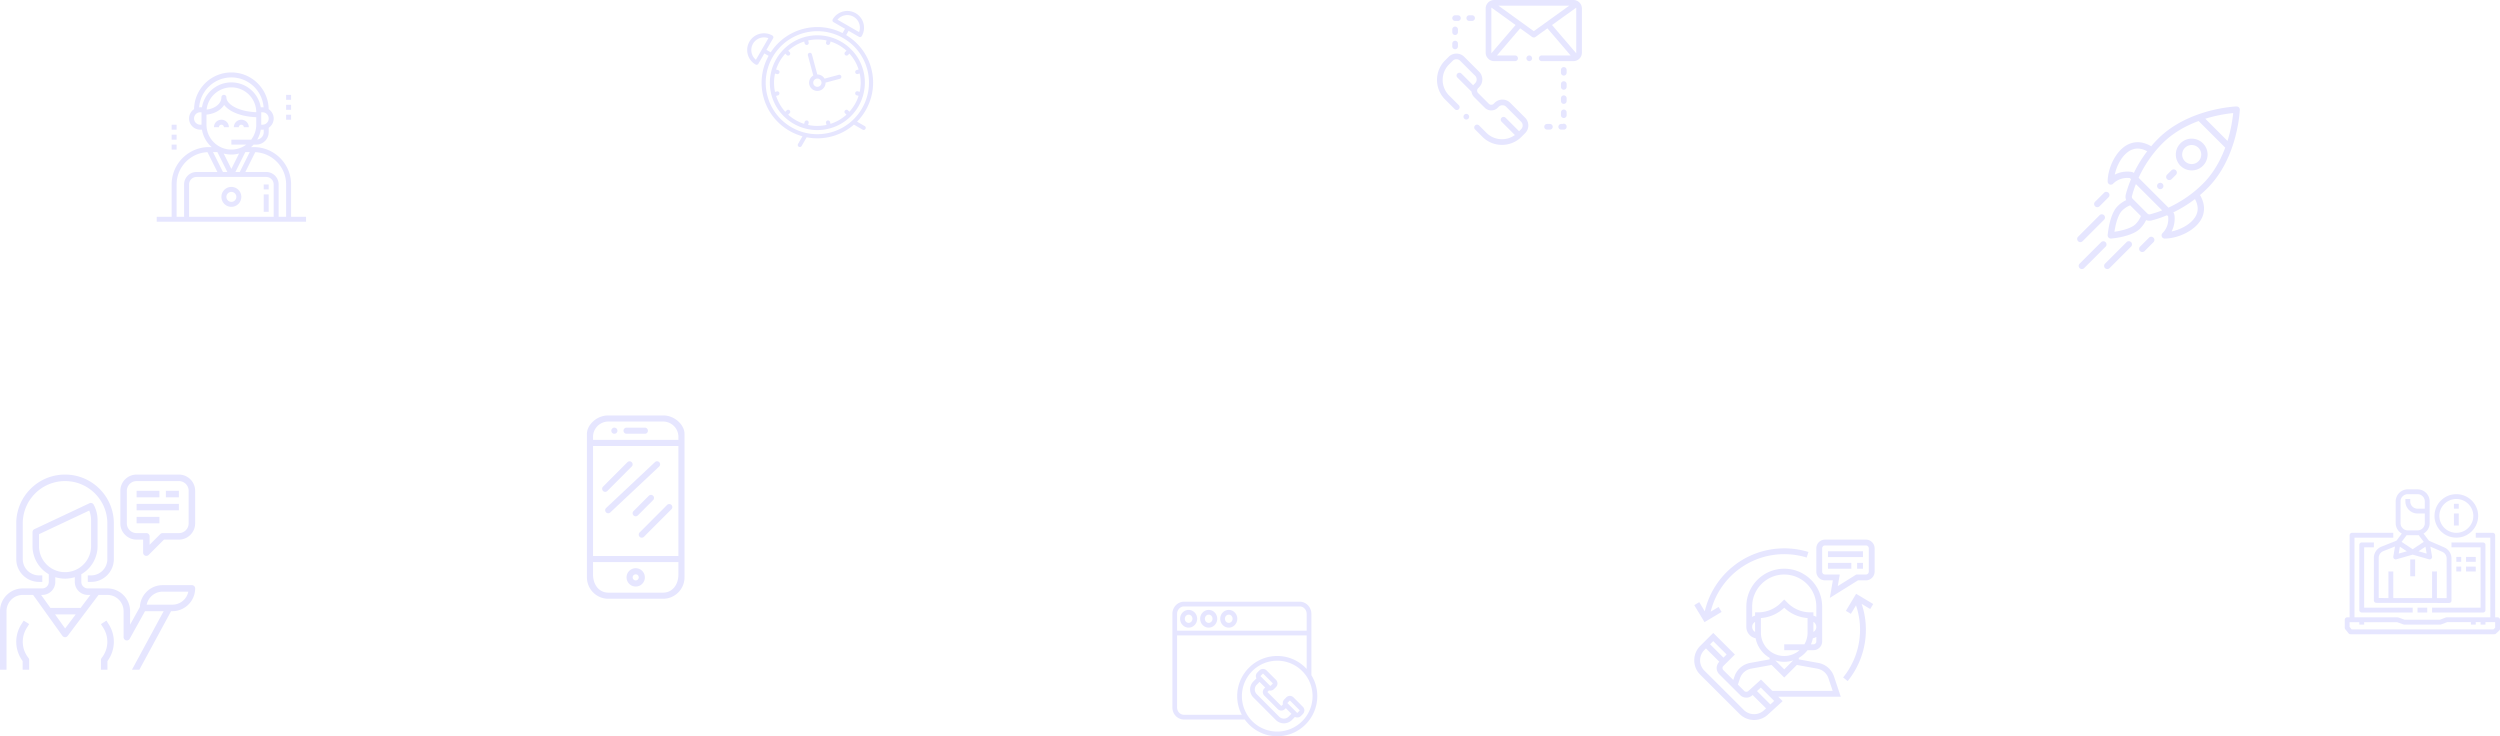<svg xmlns="http://www.w3.org/2000/svg" xmlns:xlink="http://www.w3.org/1999/xlink" width="1691" height="498" viewBox="0 0 1691 498"><defs><path id="dzmda" d="M1577.718 2297.32a2.15 2.15 0 1 1 0-3.038 2.15 2.15 0 0 1 0 3.037zm27.345-15.192c-4.189 4.189-11.004 4.187-15.193 0-4.188-4.19-4.188-11.004 0-15.191a10.739 10.739 0 0 1 15.193 0 10.736 10.736 0 0 1 0 15.191zm-3.039-12.153a6.443 6.443 0 0 0-9.116 0c-2.512 2.512-2.512 6.601 0 9.115a6.455 6.455 0 0 0 9.116 0 6.442 6.442 0 0 0 0-9.115zm27.975-25.749c-.018.486-.483 12.052-5.343 25.8-3.89 11.017-9.46 20.2-16.554 27.294a81.849 81.849 0 0 1-5.026 4.616c4.129 7.014 2.834 12.635.932 16.188-4.378 8.181-16.268 13.245-24.772 13.245a2.148 2.148 0 0 1-1.519-3.667c4.315-4.314 4.045-9.636 3.817-11.375l-.753-.752c-3.524 1.48-7.027 2.673-10.433 3.547-1.17.3-2.47.239-3.735-.258-.953 2.068-2.353 4.064-4.09 5.8-5.53 5.53-19.01 6.654-19.58 6.699a2.15 2.15 0 0 1-2.31-2.31c.044-.572 1.167-14.05 6.697-19.58 1.738-1.738 3.734-3.138 5.803-4.09-.47-1.195-.576-2.5-.26-3.733.874-3.407 2.067-6.91 3.548-10.434l-.752-.752c-1.739-.229-7.061-.499-11.376 3.816a2.149 2.149 0 0 1-3.669-1.52c0-8.503 5.065-20.39 13.247-24.77 3.553-1.9 9.174-3.196 16.189.933a81.75 81.75 0 0 1 4.617-5.026c7.094-7.094 16.277-12.663 27.295-16.553 13.75-4.86 25.317-5.324 25.802-5.342a2.148 2.148 0 0 1 2.224 2.224zm-72.823 42.138c.719.162 1.105.648 1.137.668a86.852 86.852 0 0 1 9.028-14.713c-4.085-2.236-7.927-2.42-11.442-.54-5.26 2.814-9.136 9.902-10.47 16.36 5.767-3.064 11.452-1.842 11.747-1.775zm5.924 29.762l-7.23-7.23c-1.928.706-3.847 1.96-5.501 3.615-2.954 2.954-4.512 9.883-5.149 14.263 4.38-.636 11.31-2.194 14.265-5.148 1.654-1.654 2.909-3.572 3.615-5.5zm14.385-3.848l-17.767-17.766a69.765 69.765 0 0 0-2.683 8.206c-.159.62.075 1.34.61 1.877l5.55 5.549 4.208 4.207c.535.535 1.255.768 1.877.61a69.757 69.757 0 0 0 8.205-2.683zm22.196-7.622a86.902 86.902 0 0 1-14.715 9.026c.025.041.479.39.653 1.085.753 2.991.299 7.924-1.76 11.8 6.458-1.335 13.546-5.212 16.361-10.47 1.88-3.515 1.697-7.357-.54-11.441zm20.46-34.796l-18.002-18.001c-9.843 3.646-18.058 8.711-24.423 15.076a77.888 77.888 0 0 0-5.56 6.197 82.521 82.521 0 0 0-10.617 17.126l20.201 20.199a82.544 82.544 0 0 0 17.128-10.617 77.916 77.916 0 0 0 6.196-5.559c6.366-6.364 11.432-14.578 15.078-24.42zm5.382-23.382c-3.553.342-10.67 1.294-18.853 3.835l15.018 15.016c2.54-8.18 3.493-15.297 3.835-18.85zm-53.883 87.3l-6.076 6.077a2.149 2.149 0 0 1-3.04-3.038l6.077-6.077a2.149 2.149 0 0 1 3.039 3.038zm-30.385-30.382l-6.079 6.075a2.149 2.149 0 1 1-3.037-3.039l6.078-6.075a2.149 2.149 0 0 1 3.038 3.039zm15.192 33.422l-14.554 14.55a2.148 2.148 0 1 1-3.038-3.038l14.554-14.55a2.148 2.148 0 0 1 3.038 3.038zm-17.188 0l-14.554 14.55a2.148 2.148 0 0 1-3.039-3.038l14.555-14.55a2.149 2.149 0 0 1 3.038 3.038zm-1.044-18.232l-14.552 14.553a2.148 2.148 0 1 1-3.039-3.038l14.552-14.553a2.149 2.149 0 0 1 3.039 3.038zm48.617-30.382l-3.038 3.038a2.15 2.15 0 0 1-3.038-3.039l3.038-3.037a2.149 2.149 0 0 1 3.038 3.038z"/><path id="dzmdb" d="M269.817 2256.033h-3.367c0-.928-.754-1.683-1.683-1.683-.93 0-1.684.755-1.684 1.683h-3.366a5.056 5.056 0 0 1 5.05-5.05 5.056 5.056 0 0 1 5.05 5.05zm13.466 0h-3.366c0-.928-.755-1.683-1.684-1.683-.929 0-1.683.755-1.683 1.683h-3.367a5.056 5.056 0 0 1 5.05-5.05 5.056 5.056 0 0 1 5.05 5.05zm-5.05 47.133a6.74 6.74 0 0 1-6.733 6.734 6.74 6.74 0 0 1-6.733-6.734 6.74 6.74 0 0 1 6.733-6.733 6.74 6.74 0 0 1 6.733 6.733zm-3.366 0a3.37 3.37 0 0 0-3.367-3.366 3.37 3.37 0 0 0-3.367 3.366 3.37 3.37 0 0 0 3.367 3.367 3.37 3.37 0 0 0 3.367-3.367zM322 2316.633V2320H221v-3.367h10.1v-21.884c0-13.922 11.327-25.25 25.25-25.25h1.835a20.165 20.165 0 0 1-6.58-11.783h-1.147c-4.176 0-7.575-3.398-7.575-7.574a7.568 7.568 0 0 1 3.387-6.305c.224-13.73 11.445-24.837 25.23-24.837s25.006 11.106 25.23 24.837a7.568 7.568 0 0 1 3.387 6.305 7.57 7.57 0 0 1-3.367 6.292v2.966c0 4.64-3.776 8.416-8.417 8.416h-1.82a20.236 20.236 0 0 1-1.696 1.684h1.833c13.923 0 25.25 11.327 25.25 25.25v21.883zm-28.617-59.003c-.28.032-.554.086-.841.086h-1.147a20.023 20.023 0 0 1-2.387 6.665c2.463-.334 4.375-2.428 4.375-4.981zm-.841-11.697h-.842v8.417h.842a4.213 4.213 0 0 0 4.208-4.208 4.213 4.213 0 0 0-4.208-4.209zm-41.242 0h-.842a4.213 4.213 0 0 0-4.208 4.208 4.213 4.213 0 0 0 4.208 4.209h.842zm.305-3.367c1.609-9.537 9.906-16.833 19.895-16.833 9.989 0 18.286 7.296 19.895 16.833h1.147c.26 0 .506.05.76.078-.828-11.317-10.278-20.278-21.802-20.278s-20.974 8.96-21.803 20.278c.255-.027.5-.078.761-.078zM271.5 2229.1c-8.676 0-15.839 6.6-16.736 15.044 5.653-.618 10.003-4.105 10.003-8.31a1.683 1.683 0 1 1 3.366 0c0 4.662 8.05 9.63 20.199 10.057-.024-9.262-7.565-16.791-16.832-16.791zm-6.94 40.568a16.747 16.747 0 0 0 16.996-1.852H271.5v-3.366h13.435c2.122-2.818 3.398-6.308 3.398-10.1v-5.084c-9.97-.335-18.2-3.62-21.721-8.285-2.228 3.55-6.688 6.085-11.945 6.541v6.828c0 6.807 4.068 12.668 9.893 15.318zm6.94 14.584l5.203-10.406a20.095 20.095 0 0 1-5.203.704c-1.801 0-3.54-.26-5.203-.704zm-9.457-11.386h-2.97l6.734 13.467h2.97zm12.18 13.467h2.97l6.733-13.467h-2.97zm-26.29 0h14.11l-6.708-13.414c-11.593.535-20.868 10.106-20.868 21.83v21.884h5.05v-21.884c0-4.64 3.775-8.416 8.416-8.416zm52.184 8.416a5.056 5.056 0 0 0-5.05-5.05h-47.134a5.056 5.056 0 0 0-5.05 5.05v21.884h57.234zm8.416 0c0-11.724-9.275-21.295-20.868-21.83l-6.708 13.414h14.11c4.64 0 8.416 3.776 8.416 8.416v21.884h5.05zm-15.15 6.734h3.367v11.783h-3.367zm0-6.734h3.367v3.367h-3.367zm15.15-60.6h3.367v3.368h-3.367zm0 6.734h3.367v3.367h-3.367zm0 6.733h3.367v3.367h-3.367zm-77.433 6.734h3.367v3.366H231.1zm0 6.733h3.367v3.367H231.1zm0 6.733h3.367v3.367H231.1z"/><path id="dzmdc" d="M512 2560.533V2463.4c0-5.374 5.556-11.574 12.963-12.326.49-.05.982-.074 1.475-.074h37.124c.493 0 .985.024 1.475.074 7.407.752 12.963 6.952 12.963 12.326v97.133a14.485 14.485 0 0 1-9.923 13.733l-.097.035c-.316.1-.62.176-.934.255-.177.045-.35.099-.532.138a26.6 26.6 0 0 1-1.456.227c-.497.053-.996.079-1.496.079h-37.124c-.5 0-1-.026-1.496-.079-.25-.02-1.219-.177-1.456-.227-.182-.04-.355-.093-.532-.138-.315-.079-.627-.156-.935-.255l-.096-.035a14.485 14.485 0 0 1-9.923-13.733zm4.125-14.467h57.75v-74.4h-57.75zm47.437 24.8c.67-.002 1.338-.07 1.994-.202l.116-.019a10.35 10.35 0 0 0 1.566-.487c4.036-1.63 6.637-5.981 6.637-11.692v-8.266h-57.75v8.266c0 5.71 2.601 10.061 6.637 11.687.508.205 1.032.367 1.566.488l.115.019c.656.134 1.325.203 1.994.206zm-37.125-115.733c-.691 0-1.38.07-2.058.209-.079.016-.148.05-.227.066a10.33 10.33 0 0 0-8.027 10.058v2.067h57.75v-2.067a10.33 10.33 0 0 0-8.023-10.06c-.079-.017-.148-.05-.227-.066a10.243 10.243 0 0 0-2.063-.207zm24.75 105.4c0 3.424-2.77 6.2-6.187 6.2-3.417 0-6.188-2.776-6.188-6.2 0-3.424 2.77-6.2 6.188-6.2 3.417 0 6.187 2.776 6.187 6.2zm-4.125 0a2.065 2.065 0 0 0-2.062-2.067 2.065 2.065 0 0 0-2.063 2.067c0 1.141.924 2.067 2.063 2.067a2.065 2.065 0 0 0 2.062-2.067zm-10.312-99.2c0-1.141.923-2.067 2.062-2.067h12.375c1.14 0 2.063.926 2.063 2.067a2.065 2.065 0 0 1-2.063 2.067h-12.375a2.065 2.065 0 0 1-2.062-2.067zm-7.652 1.467a2.042 2.042 0 0 1-.598-1.467 2.065 2.065 0 0 1 1.272-1.92 2.058 2.058 0 0 1 2.255.453 2.07 2.07 0 0 1 .452 2.26 2.061 2.061 0 0 1-1.917 1.274 2.033 2.033 0 0 1-1.464-.6zm-3.265 39.26a2.059 2.059 0 0 1-3.478-.911 2.07 2.07 0 0 1 .562-2.01l16.5-16.534a2.06 2.06 0 0 1 2.891.025 2.07 2.07 0 0 1 .025 2.897zm35.015-16.487l-33 31a2.06 2.06 0 0 1-3.463-1.016 2.07 2.07 0 0 1 .642-1.997l33-31a2.06 2.06 0 0 1 2.914.093 2.07 2.07 0 0 1-.093 2.92zm-4.077 22.688l-10.313 10.333a2.059 2.059 0 0 1-3.478-.912 2.069 2.069 0 0 1 .562-2.01l10.312-10.333a2.06 2.06 0 0 1 2.917 0 2.07 2.07 0 0 1 0 2.922zm12.375 6.2l-18.563 18.6a2.06 2.06 0 0 1-3.478-.912 2.07 2.07 0 0 1 .562-2.01l18.562-18.6a2.06 2.06 0 0 1 2.917 0 2.07 2.07 0 0 1 0 2.922z"/><path id="dzmdd" d="M1151.308 2209.433c0 .504-.205.998-.561 1.353-.356.356-.85.561-1.354.561-.503 0-.997-.205-1.353-.56a1.927 1.927 0 0 1-.56-1.354c0-.504.204-.997.56-1.353.356-.357.85-.561 1.353-.561.504 0 .998.205 1.354.56.356.357.56.848.56 1.354zm33.692-33.69v29.861a5.75 5.75 0 0 1-5.743 5.743h-21.44a1.914 1.914 0 1 1 0-3.828h19.562l-15.702-18.346-8.103 5.83a1.913 1.913 0 0 1-2.238-.002l-8.091-5.839-15.711 18.357h12.288a1.914 1.914 0 1 1 0 3.828h-14.166a5.75 5.75 0 0 1-5.743-5.743v-29.862c0-1.934.962-3.646 2.432-4.688a5.707 5.707 0 0 1 3.31-1.055h53.601a5.71 5.71 0 0 1 3.282 1.035c.022.016.045.03.066.047a5.74 5.74 0 0 1 2.396 4.661zm-44.87 11.172l-16.295-11.76c-.06.186-.093.383-.093.587v29.863c0 .139.016.274.044.405zm36.322-13.087h-47.914l23.92 17.262zm4.719 31.777v-29.863c0-.186-.028-.366-.078-.536l-16.297 11.724 16.33 19.08a1.91 1.91 0 0 0 .045-.405zm-6.509 49.976v.176a1.914 1.914 0 0 1-1.914 1.915h-1.738a1.914 1.914 0 0 1 0-3.829h.934a1.915 1.915 0 0 1 2.718 1.738zm0-9.571v1.914a1.914 1.914 0 0 1-3.829 0v-1.914a1.914 1.914 0 0 1 3.83 0zm-9.395 9.747a1.914 1.914 0 0 1-1.914 1.915h-1.915a1.914 1.914 0 0 1 0-3.829h1.915c1.057 0 1.914.857 1.914 1.914zm9.395-38.46v1.914a1.914 1.914 0 0 1-3.829 0v-1.915a1.914 1.914 0 0 1 3.83 0zm0 9.57v1.915a1.914 1.914 0 0 1-3.829 0v-1.915a1.914 1.914 0 0 1 3.83 0zm0 9.572v1.914a1.914 1.914 0 0 1-3.829 0v-1.914a1.914 1.914 0 0 1 3.83 0zm-71.594-54.188a1.914 1.914 0 0 1-1.915 1.914h-1.914a1.914 1.914 0 0 1 0-3.829h1.914c1.057 0 1.914.858 1.915 1.915zm9.57 0a1.914 1.914 0 0 1-1.913 1.914h-1.915a1.914 1.914 0 0 1 0-3.829h1.915c1.057 0 1.914.858 1.914 1.915zm-11.485 7.657v1.914a1.915 1.915 0 0 1-3.828 0v-1.914a1.914 1.914 0 1 1 3.828 0zm0 9.571v1.914a1.914 1.914 0 0 1-3.828 0v-1.914a1.914 1.914 0 1 1 3.828 0zm7.575 49.462c0 .503-.205.997-.56 1.353-.359.356-.85.561-1.354.561-.504 0-.998-.205-1.356-.56a1.927 1.927 0 0 1-.559-1.354c0-.504.203-.998.56-1.354.357-.356.85-.56 1.355-.56.503 0 .997.204 1.353.56.356.357.561.85.561 1.354zm40.028 5.921a7.375 7.375 0 0 1-2.175 5.25l-2.413 2.413a18.665 18.665 0 0 1-13.239 5.475 18.664 18.664 0 0 1-13.239-5.475l-4.957-4.958a1.914 1.914 0 0 1 2.707-2.707l4.958 4.957c5.24 5.24 13.446 5.75 19.266 1.532l-9.048-9.048a1.915 1.915 0 0 1 2.707-2.707l9.18 9.18 1.371-1.37a3.572 3.572 0 0 0 1.053-2.543c0-.96-.374-1.863-1.053-2.542l-10.086-10.086a3.6 3.6 0 0 0-5.085 0l-.657.657a6.177 6.177 0 0 1-8.726 0l-7.214-7.214a6.122 6.122 0 0 1-1.765-3.65l-9.564-9.562a1.914 1.914 0 1 1 2.708-2.707l7.966 7.966c.196-.272.413-.53.655-.772l.657-.657a3.599 3.599 0 0 0 0-5.085l-10.087-10.086a3.599 3.599 0 0 0-5.084 0l-2.414 2.414c-5.807 5.806-5.807 15.255 0 21.062l6.58 6.58a1.914 1.914 0 0 1-2.707 2.706l-6.58-6.579c-7.3-7.3-7.3-19.177 0-26.476l2.413-2.414c2.895-2.894 7.605-2.894 10.5 0l10.086 10.086c2.895 2.895 2.895 7.605 0 10.5l-.657.657a2.326 2.326 0 0 0-.686 1.655c0 .625.244 1.213.686 1.655l7.215 7.215a2.344 2.344 0 0 0 3.31 0l.658-.657c2.895-2.895 7.605-2.895 10.5 0l10.086 10.085a7.376 7.376 0 0 1 2.174 5.25z"/><path id="dzmde" d="M1002.017 2626.698a26.445 26.445 0 0 1 3.984 14.154c0 14.974-12.15 27.147-27.083 27.147-9.034 0-17.047-4.521-21.97-11.312h-41.09c-4.333 0-7.858-3.638-7.858-8.152v-63.293c0-4.515 3.525-8.243 7.858-8.243h78.3c4.334 0 7.859 3.728 7.859 8.243v41.456zm-90.83-41.456v11.33h87.643v-11.33c0-2.752-2.096-5.047-4.672-5.047h-78.3c-2.576 0-4.671 2.295-4.671 5.047zm43.78 68.25a27.002 27.002 0 0 1-3.132-12.646c0-14.973 12.15-27.138 27.083-27.138a27.028 27.028 0 0 1 19.912 8.768v-22.708h-87.643v48.767c0 2.752 2.095 4.957 4.67 4.957zm47.847-12.63c0-13.233-10.699-23.96-23.896-23.96-13.198 0-23.896 10.727-23.896 23.96 0 13.232 10.698 23.959 23.896 23.959 13.19-.015 23.88-10.733 23.896-23.96zm-76.022-52.325c0-3.304 2.589-5.991 5.77-5.991 3.181 0 5.77 2.687 5.77 5.99 0 3.304-2.589 5.99-5.77 5.99-3.181 0-5.77-2.686-5.77-5.99zm3.187 0c0 1.54 1.159 2.794 2.583 2.794 1.424 0 2.583-1.254 2.583-2.794 0-1.542-1.159-2.796-2.583-2.796-1.424 0-2.583 1.254-2.583 2.796zm10.385 0c0-3.304 2.589-5.991 5.77-5.991 3.182 0 5.77 2.687 5.77 5.99 0 3.304-2.588 5.99-5.77 5.99-3.181 0-5.77-2.686-5.77-5.99zm3.187 0c0 1.54 1.159 2.794 2.583 2.794 1.425 0 2.583-1.254 2.583-2.794 0-1.542-1.159-2.796-2.583-2.796-1.424 0-2.583 1.254-2.583 2.796zm-30.331 0c0-3.304 2.588-5.991 5.77-5.991 3.181 0 5.769 2.687 5.769 5.99 0 3.304-2.588 5.99-5.77 5.99-3.181 0-5.769-2.686-5.769-5.99zm3.187 0c0 1.54 1.159 2.794 2.582 2.794 1.424 0 2.583-1.254 2.583-2.794 0-1.542-1.159-2.796-2.583-2.796-1.423 0-2.582 1.254-2.582 2.796zm73.5 53.168l6.355 6.367a3.464 3.464 0 0 1 .027 4.852l-1.346 1.361a3.36 3.36 0 0 1-2.446 1.003h-.02a3.396 3.396 0 0 1-1.594-.354l-2.014 2.058a7.698 7.698 0 0 1-10.906 0l-15.14-15.182a7.745 7.745 0 0 1 0-10.934l2.016-2.02a3.458 3.458 0 0 1 .638-4.002l1.371-1.375a3.444 3.444 0 0 1 4.876 0l6.354 6.371a3.462 3.462 0 0 1 0 4.888l-1.371 1.375a3.437 3.437 0 0 1-3.366.882l-.91.912a.252.252 0 0 0-.02.323.448.448 0 0 1 .02.02l9.084 9.108a.237.237 0 0 0 .179.072.238.238 0 0 0 .174-.083l.929-.931a3.468 3.468 0 0 1 .862-3.298l1.346-1.38a3.417 3.417 0 0 1 2.445-1.04 3.425 3.425 0 0 1 2.458 1.007zm-22.176-14.222l6.354 6.37a.262.262 0 0 0 .368 0l1.371-1.374a.262.262 0 0 0 0-.369l-6.354-6.371a.26.26 0 0 0-.368 0l-1.371 1.374a.263.263 0 0 0 0 .37zm15.685 28.578a4.49 4.49 0 0 0 3.199-1.33l1.902-1.907-3.802-3.814-.605.607a3.42 3.42 0 0 1-4.839.013l-9.095-9.12a4.227 4.227 0 0 1-.155-.163 3.47 3.47 0 0 1 .167-4.71l.583-.586-3.803-3.812-1.892 1.897a4.544 4.544 0 0 0 0 6.415l15.14 15.18a4.488 4.488 0 0 0 3.2 1.33zm10.594-5.353a.258.258 0 0 0-.003-.364l-6.354-6.369a.249.249 0 0 0-.185-.07h-.001a.245.245 0 0 0-.184.072l-1.347 1.375a.263.263 0 0 0 .003.367l6.353 6.37a.24.24 0 0 0 .186.077c.07 0 .137-.028.185-.078l1.346-1.38z"/><path id="dzmdf" d="M1750.219 2581.033h6.562v3.267h-6.562zm-36.094-40.833v40.833h32.812v3.267h-34.453c-.905 0-1.64-.732-1.64-1.634v-44.1c0-.9.735-1.633 1.64-1.633h8.203v3.267zm45.937 40.833h32.813V2540.2h-19.688v-3.267h21.329c.907 0 1.64.732 1.64 1.633v44.1c0 .902-.733 1.634-1.64 1.634h-34.454zM1806 2589.2v6.125c0 .454-.19.887-.522 1.197l-2.211 2.041a1.65 1.65 0 0 1-1.118.437h-97.297c-.5 0-.971-.226-1.281-.614l-2.211-2.756a1.623 1.623 0 0 1-.36-1.019v-5.411c0-.902.735-1.634 1.64-1.634h1.641v-55.533c0-.901.736-1.633 1.64-1.633h27.891v3.266h-26.25v53.9h29.114c.188 0 .377.033.554.097l4.294 1.537h23.8l4.001-1.526c.187-.072.386-.108.586-.108h29.526v-53.9h-9.843v-3.266h11.484c.908 0 1.64.732 1.64 1.633v55.533h1.641c.908 0 1.64.732 1.64 1.634zm-3.281 1.633h-6.563v1.633h-3.281v-1.633h-3.281v1.633h-3.282v-1.633h-16.097l-4.003 1.526a1.644 1.644 0 0 1-.586.107h-24.39c-.188 0-.377-.032-.554-.096l-4.294-1.537h-22.263v1.633h-3.281v-1.633h-6.563v3.206l1.36 1.694h95.863l1.215-1.122zm-57.422-42.467h3.281v11.434h-3.281zm-9.844-24.5v-14.7c0-4.502 3.68-8.166 8.203-8.166h6.563c4.523 0 8.203 3.664 8.203 8.166v14.7c0 3.019-1.674 5.633-4.128 7.045l3.646 4.838 10.335 4.508a8.166 8.166 0 0 1 4.912 7.481v28.49a1.64 1.64 0 0 1-1.64 1.633h-.003l-49.22-.095a1.637 1.637 0 0 1-1.637-1.633v-28.794a8.126 8.126 0 0 1 5.152-7.58l10.118-4.038 3.624-4.81c-2.454-1.412-4.128-4.026-4.128-7.045zm20.142 15.912l-4.695 3.117 5.477 1.558zm-18.098 4.675l5.478-1.558-4.695-3.117zm29.461-1.204l-8.044-3.508 1.125 6.722a1.627 1.627 0 0 1-.525 1.488 1.644 1.644 0 0 1-1.542.352l-10.967-3.12a1.866 1.866 0 0 1-.133 0l-10.968 3.12a1.64 1.64 0 0 1-1.544-.351 1.628 1.628 0 0 1-.524-1.489l1.143-6.834-7.92 3.161a4.877 4.877 0 0 0-3.09 4.549v27.164l6.562.013v-17.983h3.281v17.988l26.25.05v-18.038h3.282v18.045l6.562.013v-26.853a4.9 4.9 0 0 0-2.948-4.489zm-15.977-11.293c-.255.024-.501.077-.762.077h-6.563c-.261 0-.507-.053-.762-.077l-3.448 4.575 7.491 4.972 7.491-4.972zm-12.247-8.09c0 2.701 2.209 4.9 4.922 4.9h6.563c2.713 0 4.922-2.199 4.922-4.9v-6.533h-4.922c-4.523 0-8.203-3.664-8.203-8.167v-1.633h3.28v1.633c0 2.702 2.21 4.9 4.923 4.9h4.922v-4.9c0-2.701-2.209-4.9-4.922-4.9h-6.563c-2.713 0-4.922 2.199-4.922 4.9zm22.969-4.9c0-8.104 6.623-14.7 14.766-14.7 8.142 0 14.765 6.596 14.765 14.7 0 8.105-6.623 14.7-14.765 14.7-8.143 0-14.766-6.595-14.766-14.7zm3.281 0c0 6.305 5.154 11.434 11.485 11.434 6.33 0 11.484-5.129 11.484-11.434 0-6.304-5.153-11.433-11.484-11.433s-11.485 5.129-11.485 11.433zm9.844-1.633h3.281v8.167h-3.281zm0-6.534h3.281v3.267h-3.281zm8.203 35.934h6.563V2550h-6.563zm-6.562 0h3.28V2550h-3.28zm6.562 6.533h6.563v3.267h-6.563zm-6.562 0h3.28v3.267h-3.28z"/><path id="dzmdg" d="M192 2524v24.2c-.01 8.5-6.899 15.39-15.4 15.4h-2.2v-4.4h2.2c6.072-.008 10.993-4.928 11-11V2524c0-15.796-12.805-28.6-28.6-28.6-15.795 0-28.6 12.804-28.6 28.6v24.2c.007 6.072 4.928 10.992 11 11h2.2v4.4h-2.2c-8.501-.01-15.39-6.9-15.4-15.4V2524c0-18.226 14.775-33 33-33s33 14.774 33 33zm-57.759 91.025a2.2 2.2 0 0 1 .482 1.375v6.6h-4.4v-5.85a21.93 21.93 0 0 1-.909-24.823l1.608-2.534 3.716 2.358-1.608 2.533a17.527 17.527 0 0 0 1.111 20.34zM247 2502v22c-.007 6.072-4.928 10.993-11 11h-10.09l-10.355 10.355a2.2 2.2 0 0 1-3.755-1.555v-8.8h-4.4c-6.072-.007-10.993-4.928-11-11v-22c.007-6.072 4.928-10.993 11-11H236c6.072.007 10.993 4.928 11 11zm-4.4 0a6.6 6.6 0 0 0-6.6-6.6h-28.6a6.6 6.6 0 0 0-6.6 6.6v22a6.6 6.6 0 0 0 6.6 6.6h6.6a2.2 2.2 0 0 1 2.2 2.2v5.689l7.245-7.245a2.2 2.2 0 0 1 1.555-.644h11a6.6 6.6 0 0 0 6.6-6.6zm-35.2 0h15.4v4.4h-15.4zm19.8 0h8.8v4.4h-8.8zm-19.8 8.8H236v4.4h-28.6zm0 8.8h15.4v4.4h-15.4zm-19.723 97.55v5.85h-4.4v-6.6c0-.5.17-.985.482-1.375a17.522 17.522 0 0 0 1.11-20.34l-1.607-2.534 3.715-2.358 1.609 2.534a21.93 21.93 0 0 1-.91 24.823zM247 2568c-.01 8.5-6.899 15.39-15.4 15.4h-.88l-21.459 39.6h-5.005l21.45-39.6h-12.612l-10.371 18.667A2.2 2.2 0 0 1 198.6 2601v-17.6c-.007-6.072-4.928-10.993-11-11h-5.94l-20.9 27.72a2.2 2.2 0 0 1-1.76.88h-.029c-.7-.01-1.353-.351-1.76-.92l-19.81-27.68H130.4c-6.072.007-10.993 4.928-11 11v39.6H115v-39.6c.01-8.501 6.899-15.39 15.4-15.4h13.2a4.4 4.4 0 0 0 4.4-4.4v-5.177a22 22 0 0 1-11-19.023v-9.476a2.2 2.2 0 0 1 1.263-1.99l37.237-17.522a2.2 2.2 0 0 1 2.86.947 22.044 22.044 0 0 1 2.64 10.44v17.6a22 22 0 0 1-11 19.024v5.177a4.4 4.4 0 0 0 4.4 4.4h5.06l.04-.047.059.047h8.04c8.502.01 15.391 6.899 15.401 15.4v9.11l6.63-11.938c.337-8.247 7.115-14.763 15.37-14.773h19.8a2.2 2.2 0 0 1 2.2 2.2zm-88-11c9.72 0 17.6-7.88 17.6-17.6v-17.6a17.6 17.6 0 0 0-1.23-6.464l-33.97 15.985v8.079c0 9.72 7.88 17.6 17.6 17.6zm7.196 28.6h-13.94l6.79 9.486zm9.964-13.2h-1.76a8.8 8.8 0 0 1-8.8-8.8v-3.215a21.983 21.983 0 0 1-13.2 0v3.215a8.8 8.8 0 0 1-8.8 8.8h-.799l6.299 8.8h20.425zm66.22-2.2H225a11.018 11.018 0 0 0-10.78 8.8h17.38a11.018 11.018 0 0 0 10.78-8.8z"/><path id="dzmdh" d="M1317.774 2641.258l2.996 2.983-9.607 8.782c-2.546 2.542-6.011 3.977-9.7 3.977a13.734 13.734 0 0 1-9.762-4.036l-26.656-26.594a13.664 13.664 0 0 1-4.043-9.738c0-3.68 1.436-7.14 4.043-9.74l8.805-8.785 14.622 14.589-7.79 7.77a1.968 1.968 0 0 0 0 2.785l6.717 6.702.79-2.363a13.794 13.794 0 0 1 10.626-9.195l13.182-2.393v-1.02c-4.84-2.801-8.382-7.587-9.488-13.243-3.586-.74-6.29-3.913-6.29-7.707v-13.774c0-14.105 11.503-25.58 25.64-25.58s25.64 11.475 25.64 25.58v23.613c0 3.254-2.655 5.903-5.917 5.903h-3.982a19.842 19.842 0 0 1-5.88 5.209v1.019l13.181 2.393a13.797 13.797 0 0 1 10.629 9.195l4.566 13.668zm25.78-40.45c-.724.422-1.5.756-2.345.931a19.51 19.51 0 0 1-1.286 4.1h1.659a1.972 1.972 0 0 0 1.972-1.968zm0-6.776c0-1.45-.799-2.706-1.972-3.389v6.777c1.173-.683 1.972-1.938 1.972-3.388zm-41.418-3.389c-1.173.683-1.972 1.938-1.972 3.389 0 1.45.799 2.705 1.972 3.388zm1.972-6.45a21.724 21.724 0 0 0 15.441-6.381l2.31-2.304 2.31 2.304a21.725 21.725 0 0 0 15.44 6.381h1.973v2.247c.702.181 1.36.459 1.972.815v-6.997c0-11.935-9.733-21.645-21.695-21.645s-21.695 9.71-21.695 21.645v6.997a7.837 7.837 0 0 1 1.972-.815v-2.247zm17.751 29.516c3.986 0 7.62-1.493 10.402-3.935h-10.402v-3.936h13.644a15.596 15.596 0 0 0 2.134-7.87v-9.914a25.588 25.588 0 0 1-15.778-6.993 25.599 25.599 0 0 1-15.778 6.993v9.913c0 8.68 7.078 15.742 15.778 15.742zm0 3.936c-2.061 0-4.047-.32-5.917-.907v.092l5.917 5.903 5.917-5.903v-.092c-1.87.586-3.856.907-5.917.907zm-31.344 15.42l4.308 4.297c.745.745 2.045.745 2.789 0l8.536-7.704 7.682 7.664h40.795l-2.839-8.487a9.854 9.854 0 0 0-7.59-6.57l-13.785-2.499-8.552 8.532-8.554-8.534-13.786 2.499a9.858 9.858 0 0 0-7.591 6.57zm-18.81-27.256l9.046 9.024 2.141-2.137-9.045-9.024zm37.859 43.342l-9.087-9.066-.148.132c-1.045 1.047-2.53 1.66-4.112 1.66a5.894 5.894 0 0 1-4.185-1.729l-14.143-14.11a5.903 5.903 0 0 1 0-8.35l.07-.07-9.044-9.025-1.085 1.083a9.764 9.764 0 0 0-2.887 6.957 9.763 9.763 0 0 0 2.887 6.956l26.655 26.592a9.82 9.82 0 0 0 6.975 2.883 9.824 9.824 0 0 0 6.972-2.879zm5.5-5.03l-9.05-9.03-2.606 2.35 9.067 9.045zM1383 2540.903v15.742c0 3.255-2.655 5.903-5.917 5.903h-5.35l-19.033 11.868 2.039-11.868h-5.268c-3.262 0-5.917-2.648-5.917-5.903v-15.742c0-3.255 2.655-5.903 5.917-5.903h27.612c3.262 0 5.917 2.648 5.917 5.903zm-3.945 0a1.973 1.973 0 0 0-1.972-1.968h-27.612a1.973 1.973 0 0 0-1.972 1.968v15.742c0 1.084.885 1.968 1.972 1.968h9.946l-1.343 7.81 12.526-7.81h6.483a1.973 1.973 0 0 0 1.972-1.968zm-27.612 1.968h23.668v3.935h-23.668zm0 7.87h15.779v3.936h-15.779zm19.723 0h3.945v3.936h-3.945zm-32.945-7.378l-1.168 3.758a51.38 51.38 0 0 0-15.194-2.283c-23.705 0-44.16 16.205-49.75 38.899l5.346-3.2 2.03 3.375-11.552 6.917-6.933-11.526 3.383-2.024 3.737 6.216c5.771-24.808 27.97-42.592 53.739-42.592a55.29 55.29 0 0 1 16.362 2.46zm41.79 38.581l-5.796-3.469a54.719 54.719 0 0 1 2.868 17.525c0 12.601-4.374 24.923-12.319 34.691l-3.063-2.48a51.208 51.208 0 0 0 11.437-32.211c0-5.685-.928-11.232-2.745-16.535l-3.452 5.74-3.382-2.025 6.93-11.527 11.552 6.916z"/><path id="dzmdi" d="M684.053 2221.595c.2.745-.244 1.508-.989 1.708l-9.638 2.582c.017 2.477-1.617 4.761-4.124 5.433-2.977.798-6.045-.968-6.84-3.937-.671-2.502.496-5.054 2.656-6.277l-3.657-13.65c-.2-.744.244-1.508.989-1.707.745-.2 1.51.24 1.71.984l3.657 13.65a5.574 5.574 0 0 1 4.888 2.813l9.638-2.583c.746-.2 1.51.24 1.71.984zm-13.495 3.617a2.793 2.793 0 0 0-3.42-1.97 2.793 2.793 0 0 0-1.978 3.416 2.793 2.793 0 0 0 3.42 1.968 2.793 2.793 0 0 0 1.978-3.414zm16.78-31.49c8.066 4.845 14.34 12.679 16.958 22.45 3.57 13.32-.535 26.92-9.587 36.128l5.178 2.98a1.39 1.39 0 0 1 .51 1.903 1.396 1.396 0 0 1-1.908.511l-5.9-3.395a37.574 37.574 0 0 1-14.993 7.974 37.57 37.57 0 0 1-16.971.59l-3.412 5.891a1.395 1.395 0 0 1-1.908.511 1.39 1.39 0 0 1-.51-1.903l2.994-5.17c-12.443-3.447-22.797-13.173-26.366-26.494-2.619-9.771-1.103-19.692 3.46-27.92l-2.866-1.65-4.05 6.993a1.395 1.395 0 0 1-1.909.512c-5.415-3.116-7.274-10.051-4.141-15.457 3.13-5.406 10.084-7.27 15.499-4.153a1.386 1.386 0 0 1 .51 1.903l-4.51 7.787 2.906 1.672c4.906-7.494 12.478-13.29 21.802-15.789 9.324-2.498 18.78-1.264 26.775 2.773l1.68-2.9-7.8-4.49a1.386 1.386 0 0 1-.51-1.903c3.131-5.406 10.085-7.27 15.5-4.153 5.415 3.116 7.273 10.051 4.141 15.457a1.396 1.396 0 0 1-1.908.512l-7.005-4.032zm-5.854-10.404l14.607 8.408c1.45-3.837-.052-8.276-3.722-10.388-3.67-2.114-8.278-1.19-10.885 1.98zm-46.733 12.522c-3.841-1.44-8.294.063-10.416 3.727-2.122 3.665-1.204 8.26 1.97 10.856zm66.846 21.055c-4.971-18.553-24.15-29.591-42.753-24.607-18.603 4.985-29.694 24.134-24.722 42.687 4.97 18.552 24.15 29.59 42.753 24.606 18.604-4.985 29.693-24.134 24.722-42.686zm-11.003-13.64c.02.02.026.046.044.067a31.772 31.772 0 0 1 8.261 14.295 31.777 31.777 0 0 1-.006 16.511c-.004.028.003.054-.004.08-.01.04-.032.071-.045.108a32.326 32.326 0 0 1-8.237 14.201c-.019.021-.025.047-.044.067-.03.03-.065.048-.096.073a31.989 31.989 0 0 1-14.312 8.232 31.99 31.99 0 0 1-16.51.027c-.04-.006-.08-.004-.12-.015-.027-.008-.047-.027-.072-.036a32.336 32.336 0 0 1-14.234-8.18c-.03-.026-.064-.042-.092-.07-.02-.021-.026-.047-.044-.068a31.772 31.772 0 0 1-8.261-14.296 31.775 31.775 0 0 1 .006-16.51c.004-.028-.003-.055.005-.081.007-.027.027-.045.035-.072a32.31 32.31 0 0 1 8.246-14.237c.019-.02.025-.047.044-.066.019-.021.046-.027.067-.046a31.97 31.97 0 0 1 14.34-8.26 31.99 31.99 0 0 1 16.55-.017c.028.006.054-.001.082.006.026.007.046.026.071.036a32.317 32.317 0 0 1 14.26 8.206c.019.018.045.026.066.044zm5.166 31.563l-1.287-.343a1.391 1.391 0 0 1-.987-1.706c.2-.742.964-1.188 1.712-.987l1.291.345c.88-3.989.915-8.208-.001-12.422l-1.281.343c-.745.2-1.51-.24-1.71-.984-.2-.744.244-1.508.989-1.708l1.28-.343a28.984 28.984 0 0 0-6.21-10.759l-.945.944a1.4 1.4 0 0 1-1.975.002 1.392 1.392 0 0 1 0-1.97l.943-.941a29.476 29.476 0 0 0-10.779-6.204l-.345 1.284a1.4 1.4 0 0 1-1.712.987 1.392 1.392 0 0 1-.986-1.707l.347-1.288a29.152 29.152 0 0 0-12.451.018l.342 1.277c.2.745-.244 1.508-.989 1.708-.745.2-1.51-.24-1.71-.985l-.342-1.277a29.174 29.174 0 0 0-10.793 6.21l.946.942a1.392 1.392 0 0 1-.627 2.332 1.4 1.4 0 0 1-1.35-.36l-.942-.939a29.496 29.496 0 0 0-6.233 10.763l1.288.346a1.392 1.392 0 0 1-.003 2.692 1.393 1.393 0 0 1-.722 0l-1.292-.345a28.969 28.969 0 0 0 .002 12.422l1.284-.344a1.395 1.395 0 0 1 .721 2.692l-1.281.343a28.983 28.983 0 0 0 6.21 10.76l.946-.945a1.395 1.395 0 1 1 1.974 1.97l-.943.94a29.477 29.477 0 0 0 10.779 6.204l.346-1.285a1.4 1.4 0 0 1 1.711-.986c.745.198 1.186.961.987 1.706l-.348 1.289c3.999.872 8.226.903 12.452-.019l-.343-1.277c-.199-.744.244-1.508.99-1.708.744-.199 1.51.24 1.71.985l.342 1.277a29.175 29.175 0 0 0 10.792-6.21l-.945-.942a1.392 1.392 0 0 1 .001-1.97 1.399 1.399 0 0 1 1.976-.002l.941.939a29.426 29.426 0 0 0 6.23-10.764z"/></defs><g><g transform="translate(-115 -2170)"><use fill="#e6e6ff" xlink:href="#dzmda"/></g><g transform="translate(-115 -2170)"><use fill="#e6e6ff" xlink:href="#dzmdb"/></g><g transform="translate(-115 -2170)"><use fill="#e6e6ff" xlink:href="#dzmdc"/></g><g transform="translate(-115 -2170)"><use fill="#e6e6ff" xlink:href="#dzmdd"/></g><g transform="translate(-115 -2170)"><use fill="#e6e6ff" xlink:href="#dzmde"/></g><g transform="translate(-115 -2170)"><use fill="#e6e6ff" xlink:href="#dzmdf"/></g><g transform="translate(-115 -2170)"><use fill="#e6e6ff" xlink:href="#dzmdg"/></g><g transform="translate(-115 -2170)"><use fill="#e6e6ff" xlink:href="#dzmdh"/></g><g transform="translate(-115 -2170)"><use fill="#e6e6ff" xlink:href="#dzmdi"/></g></g></svg>